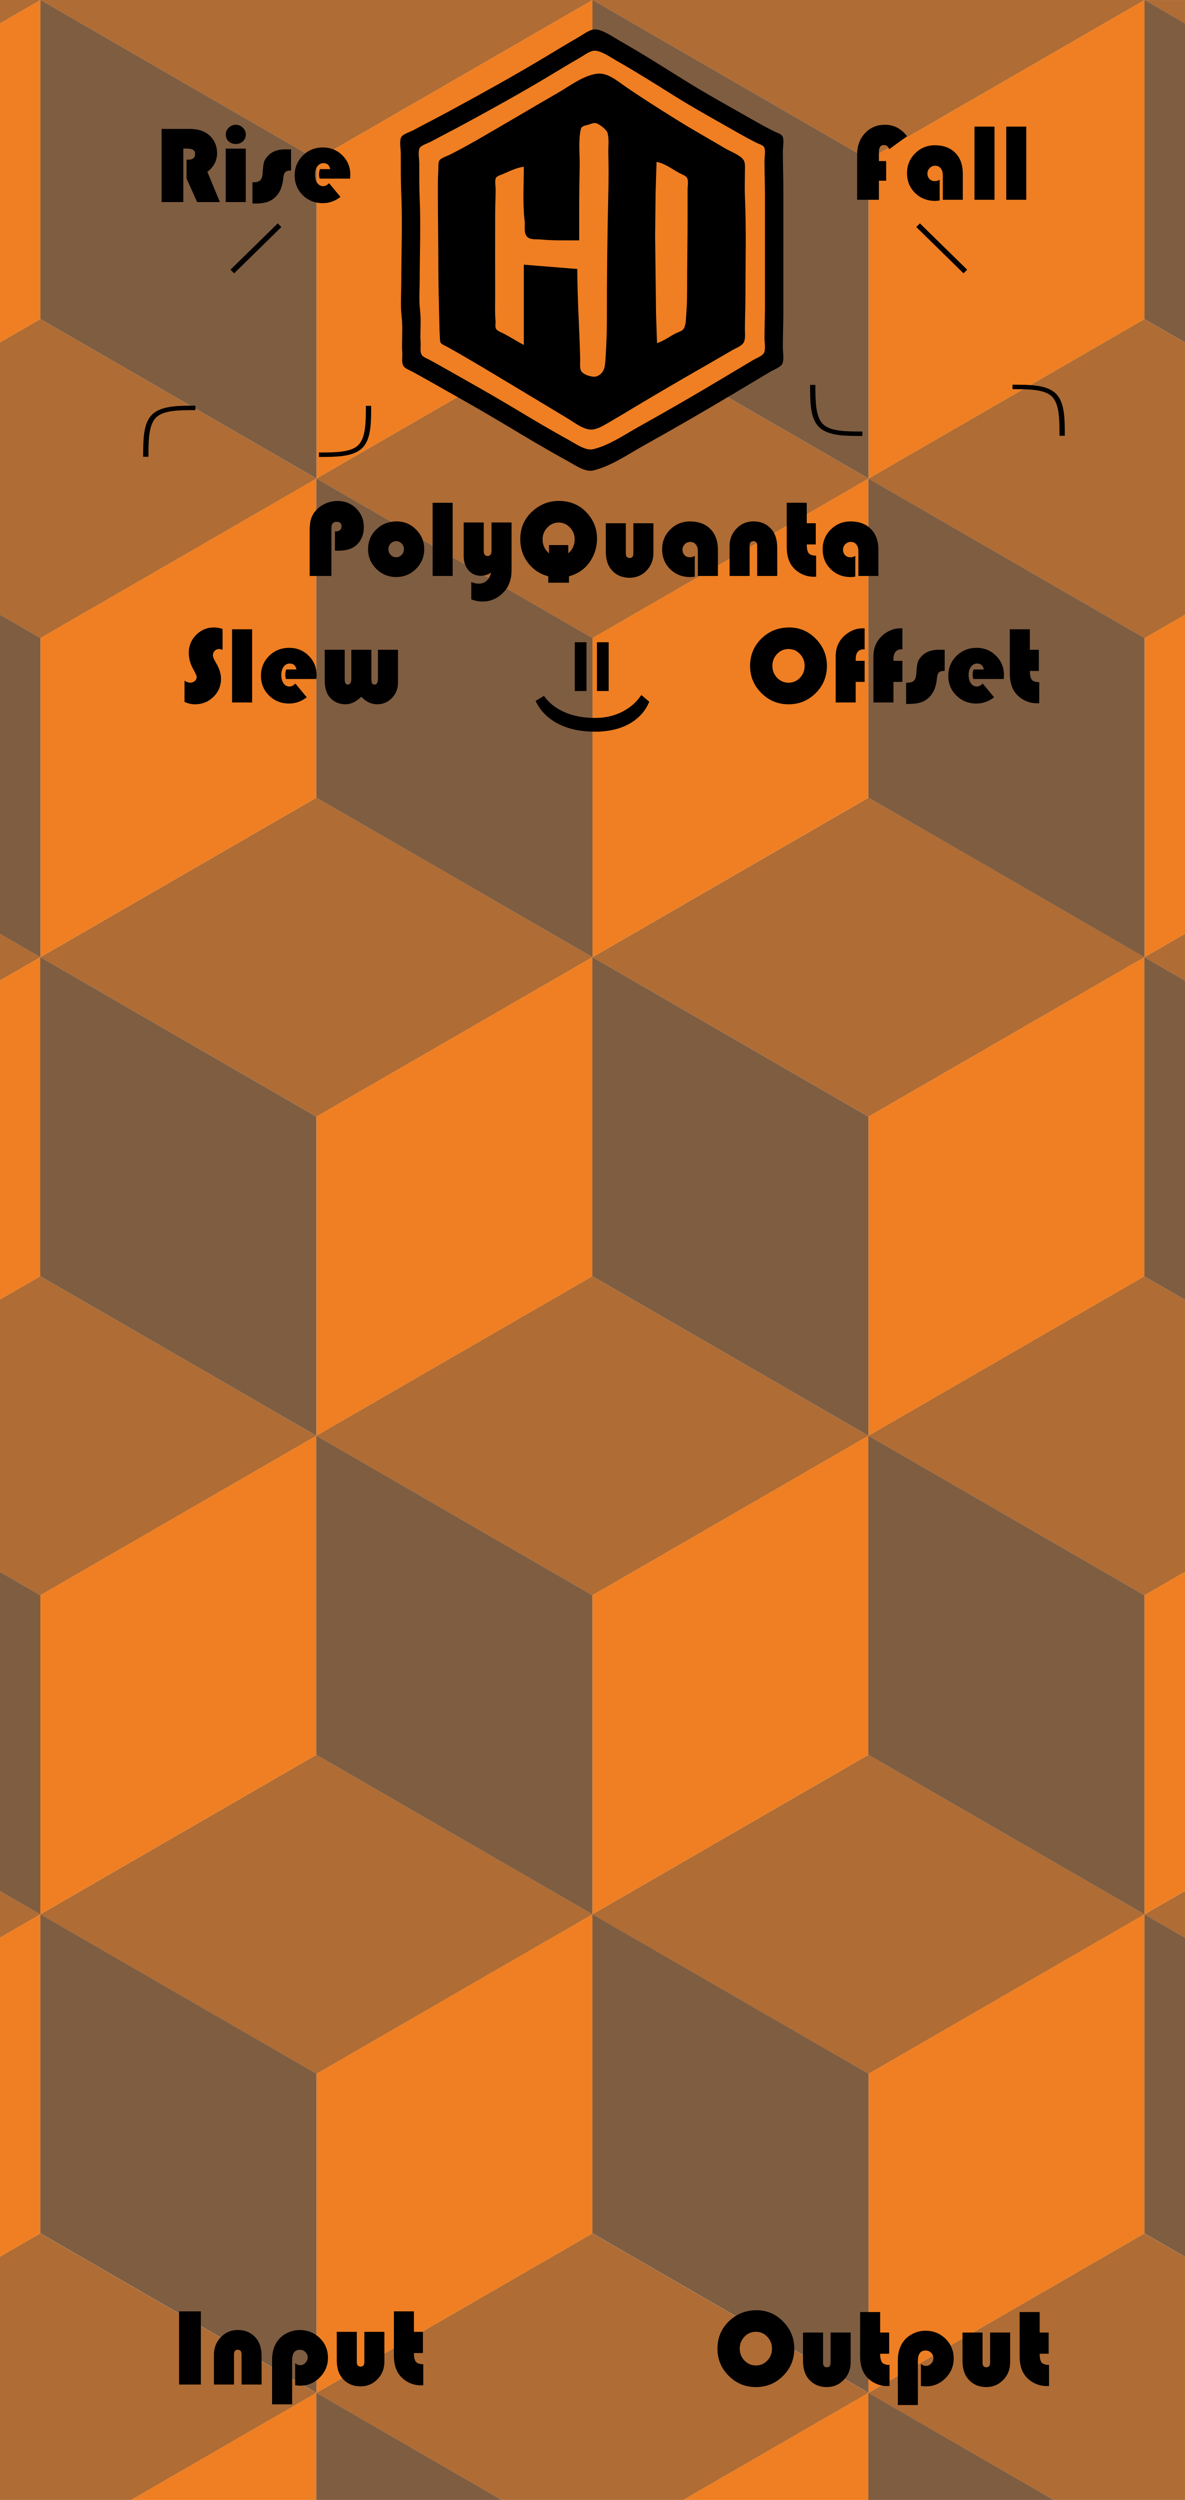 <?xml version="1.0" encoding="UTF-8" standalone="no"?>
<!-- Created with Inkscape (http://www.inkscape.org/) -->

<svg
   width="60.96mm"
   height="128.5mm"
   viewBox="0 0 60.96 128.5"
   version="1.1"
   id="svg1"
   inkscape:version="1.4 (86a8ad7, 2024-10-11)"
   inkscape:export-filename="C:\dev\vcv\MyPlugin\res\PolyQuanta.svg"
   inkscape:export-xdpi="96"
   inkscape:export-ydpi="96"
   xml:space="preserve"
   sodipodi:docname="PolyQuant-v2-0-0.svg"
   xmlns:inkscape="http://www.inkscape.org/namespaces/inkscape"
   xmlns:sodipodi="http://sodipodi.sourceforge.net/DTD/sodipodi-0.dtd"
   xmlns="http://www.w3.org/2000/svg"
   xmlns:svg="http://www.w3.org/2000/svg"><sodipodi:namedview
     id="namedview1"
     pagecolor="#505050"
     bordercolor="#eeeeee"
     borderopacity="1"
     inkscape:showpageshadow="0"
     inkscape:pageopacity="0"
     inkscape:pagecheckerboard="0"
     inkscape:deskcolor="#505050"
     inkscape:document-units="mm"
     inkscape:zoom="1.4142136"
     inkscape:cx="-41.012193"
     inkscape:cy="194.10081"
     inkscape:window-width="2560"
     inkscape:window-height="1417"
     inkscape:window-x="1912"
     inkscape:window-y="278"
     inkscape:window-maximized="1"
     inkscape:current-layer="layer1"><inkscape:page
       x="0"
       y="0"
       width="60.96"
       height="128.5"
       id="page2"
       margin="0"
       bleed="0" /></sodipodi:namedview><defs
     id="defs1"><inkscape:path-effect
       effect="bspline"
       id="path-effect79"
       is_visible="true"
       lpeversion="1.3"
       weight="33.333"
       steps="2"
       helper_size="0"
       apply_no_weight="true"
       apply_with_weight="true"
       only_selected="false"
       uniform="false" /><inkscape:path-effect
       effect="bspline"
       id="path-effect79-3"
       is_visible="true"
       lpeversion="1.3"
       weight="33.333"
       steps="2"
       helper_size="0"
       apply_no_weight="true"
       apply_with_weight="true"
       only_selected="false"
       uniform="false" /><inkscape:path-effect
       effect="bspline"
       id="path-effect79-3-2"
       is_visible="true"
       lpeversion="1.3"
       weight="33.333"
       steps="2"
       helper_size="0"
       apply_no_weight="true"
       apply_with_weight="true"
       only_selected="false"
       uniform="false" /><inkscape:path-effect
       effect="bspline"
       id="path-effect79-3-2-7"
       is_visible="true"
       lpeversion="1.3"
       weight="33.333"
       steps="2"
       helper_size="0"
       apply_no_weight="true"
       apply_with_weight="true"
       only_selected="false"
       uniform="false" /></defs><g
     inkscape:label="panelArt"
     inkscape:groupmode="layer"
     id="layer1"
     style="display:inline"><g
       id="g79"
       style="display:none"
       inkscape:label="g79"><path
         id="path19"
         style="display:inline;fill:#af6c34;fill-opacity:1;stroke-width:0.8;stroke-miterlimit:10"
         inkscape:label="Mid"
         d="m 2.081,-0.031 v 0.001 L 16.284,8.169 30.484,-0.029 44.684,8.169 58.88,-0.027 V -0.031 Z M 30.479,16.369 16.279,24.567 2.08,16.369 v 16.4 l 0.001,5.17e-4 14.2,-8.198 14.2,8.198 14.2,-8.198 14.199,8.198 V 16.369 l -0.001,-5.16e-4 -14.2,8.198 z M 16.282,40.969 2.081,49.168 v 0.001 h -0.007 v 5.16e-4 L 16.278,57.369 30.478,49.171 44.677,57.369 58.874,49.173 v -0.005 h 0.006 v -0.003 L 44.682,40.969 30.482,49.167 Z M 30.473,65.569 16.273,73.767 2.074,65.569 v 16.4 l 5.167e-4,5.17e-4 14.2,-8.198 14.2,8.198 14.2,-8.198 14.2,8.198 V 65.569 l -0.001,-5.17e-4 -14.2,8.198 z M 16.276,90.169 2.074,98.368 v 0.001 h 0.004 l 14.202,8.199 14.2,-8.198 14.2,8.198 14.196,-8.196 v -0.005 h -0.002 v -0.002 l -14.198,-8.196 -14.2,8.198 z M 30.475,114.767 16.275,122.965 2.076,114.768 v 16.399 l 0.001,0.001 14.2,-8.198 14.2,8.198 14.2,-8.198 14.199,8.197 v -16.399 l -5.16e-4,-0.001 -14.2,8.198 z m -14.197,24.6 -14.202,8.2 v 5.2e-4 H 58.876 v -0.003 l -14.198,-8.196 -14.2,8.198 z" /><path
         id="path21"
         style="display:inline;fill:#ef7f22;fill-opacity:1;stroke-width:0.8;stroke-miterlimit:10"
         inkscape:label="Light"
         d="M 30.484,-0.032 16.283,8.167 V 24.569 L 30.486,16.369 V -0.031 Z m -14.201,24.601 -0.002,-10e-4 -14.202,8.2 V 49.169 L 16.283,40.969 Z M 58.885,-0.032 44.683,8.167 V 24.569 L 58.886,16.369 V -0.031 Z M 44.683,24.569 l -0.002,-10e-4 -14.202,8.2 v 16.402 l 14.203,-8.2 z m -14.203,24.6 -0.002,-10e-4 -14.201,8.2 v 16.402 l 14.203,-8.2 z m -14.203,24.6 -0.002,-10e-4 -14.202,8.199 v 16.402 L 16.277,90.169 Z m 42.602,-24.601 -14.202,8.2 V 73.769 L 58.88,65.569 V 49.169 Z m -14.202,24.601 -0.002,-10e-4 -14.202,8.199 v 16.402 L 44.677,90.169 Z M 30.481,98.366 16.279,106.565 v 16.402 l 14.203,-8.2 V 98.367 Z m -14.202,24.601 -0.002,-5.2e-4 -14.202,8.199 v 16.402 l 14.203,-8.2 z m 42.602,-24.601 -14.201,8.199 v 16.402 l 14.203,-8.2 V 98.367 Z m -14.201,24.601 -0.002,-5.2e-4 -14.202,8.199 v 16.402 l 14.203,-8.2 z" /><path
         id="path22"
         style="display:inline;fill:#7f5d41;fill-opacity:1;stroke-width:0.8;stroke-miterlimit:10"
         inkscape:label="Dark"
         d="m 2.081,-0.032 -0.002,0.001 V 16.369 l 14.203,8.2 V 8.167 Z m 28.4,0 -0.002,0.001 V 16.369 l 14.203,8.2 V 8.167 Z M 16.279,24.568 l -0.002,0.001 V 40.969 l 14.203,8.2 V 32.767 Z m 28.4,0 -0.002,0.001 V 40.969 l 14.203,8.2 V 32.767 Z m -42.603,24.6 -0.002,0.001 V 65.569 L 16.276,73.769 V 57.367 Z m 28.4,0 -0.002,0.001 v 16.4 l 14.203,8.2 V 57.367 Z m -14.203,24.6 -0.002,10e-4 v 16.4 l 14.203,8.2 V 81.967 Z m 28.4,0 -0.002,10e-4 v 16.4 l 14.203,8.2 v -16.402 z m -42.595,24.598 -0.002,5.17e-4 v 16.4 l 14.203,8.2 v -16.402 z m 28.4,0 -0.002,5.17e-4 v 16.4 l 14.203,8.2 v -16.402 z m -14.203,24.6 -0.002,5.2e-4 v 16.4 l 14.203,8.2 v -16.402 z m 28.4,0 -0.002,5.2e-4 v 16.4 l 14.203,8.2 v -16.402 z" /></g><g
       id="g80"
       inkscape:label="bg"
       transform="translate(0,0.031)"><path
         id="path19-4"
         style="display:inline;fill:#af6c34;fill-opacity:1;stroke-width:0.8;stroke-miterlimit:10"
         inkscape:label="Mid"
         d="m -54.719,-0.033 v 0.001 L -40.516,8.168 -26.316,-0.03 -12.116,8.168 2.08,-0.028 v -0.003 L 16.283,8.168 30.483,-0.029 44.683,8.168 58.879,-0.027 73.08,8.171 87.28,-0.027 101.481,8.171 115.677,-0.025 v -0.005 H 58.879 v -0.003 H 2.08 v -5.1676e-4 z m -113.602,0.003 v 0.001 l 14.203,8.199 14.2,-8.198 14.2,8.198 14.196,-8.196 v -0.005 z m 56.8,0 v 0.001 l 14.203,8.199 14.2,-8.198 14.2,8.198 14.196,-8.196 v -0.005 z m 227.199,5.1676e-4 v 0.001 l 14.203,8.199 14.2,-8.198 14.2,8.198 14.196,-8.196 v -0.002 l 14.199,8.197 14.2,-8.198 14.2,8.198 14.196,-8.196 v -0.005 h -56.795 z M -26.321,16.367 -40.521,24.566 -54.72,16.368 v 16.4 l 10e-4,5.17e-4 14.2,-8.198 14.2,8.198 14.2,-8.198 14.198,8.197 v 10e-4 l 0.001,5.16e-4 14.2,-8.198 14.2,8.198 14.2,-8.198 14.197,8.196 v 0.004 l 9.99e-4,5.16e-4 14.2,-8.198 14.2,8.198 14.2,-8.198 14.199,8.198 10e-4,5.16e-4 14.2,-8.198 14.2,8.198 14.2,-8.198 14.194,8.195 v 0.003 l 0.001,5.16e-4 0.002,-0.002 0.002,0.001 v -0.002 l 14.196,-8.196 14.2,8.198 14.2,-8.198 14.199,8.198 v -16.399 l -0.001,-5.17e-4 -14.2,8.198 -14.2,-8.198 -14.2,8.198 -14.194,-8.195 v -0.003 l -0.001,-5.17e-4 -0.002,0.002 -0.002,-10e-4 v 0.002 l -14.197,8.196 -14.2,-8.198 -14.2,8.198 -14.199,-8.198 -0.001,-5.17e-4 -14.2,8.198 -14.2,-8.198 -14.2,8.198 -14.197,-8.196 v -0.004 l -10e-4,-5.17e-4 L 44.678,24.567 30.478,16.368 16.278,24.567 2.08,16.369 v -10e-4 l -0.001,-5.17e-4 -14.2,8.198 z m -113.602,0.003 -14.2,8.198 -14.199,-8.198 v 16.4 l 0.001,5.17e-4 14.2,-8.198 14.2,8.198 14.2,-8.198 14.199,8.198 10e-4,5.17e-4 14.2,-8.198 14.2,8.198 14.2,-8.198 14.199,8.198 V 16.371 l -10e-4,-5.17e-4 -14.2,8.198 -14.2,-8.198 -14.2,8.198 -14.199,-8.198 -0.001,-5.17e-4 -14.2,8.198 z m 99.405,24.597 -14.201,8.199 v 10e-4 h -0.004 v -10e-4 l -14.198,-8.196 -14.2,8.198 -14.2,-8.198 -14.201,8.199 v 5.17e-4 h -0.002 v -0.003 l -14.198,-8.196 -14.2,8.198 -14.2,-8.198 -14.201,8.199 v 10e-4 h -0.007 v 5.17e-4 l 14.203,8.2 14.2,-8.198 14.2,8.198 14.197,-8.196 v -0.005 h 5.2e-4 v 5.16e-4 l 14.203,8.2 14.2,-8.198 14.2,8.198 14.197,-8.196 v -0.005 h 0.006 l 14.201,8.198 14.2,-8.198 14.2,8.198 14.197,-8.196 v -0.003 l 14.203,8.199 14.2,-8.198 14.2,8.198 14.197,-8.196 14.201,8.198 14.2,-8.198 14.2,8.198 14.197,-8.196 v -0.004 l 14.203,8.2 14.2,-8.198 14.2,8.198 14.197,-8.196 v -0.002 l 14.199,8.197 14.2,-8.198 14.2,8.198 14.197,-8.196 v -0.005 h 0.006 v -0.003 l -14.198,-8.197 -14.2,8.198 -14.2,-8.198 -14.198,8.197 -14.198,-8.197 -14.2,8.198 -14.2,-8.198 -14.201,8.199 v 10e-4 h -0.002 v -0.003 l -14.197,-8.197 -14.2,8.198 -14.2,-8.198 -14.201,8.199 v 0.001 h -0.005 v -0.003 h 0.006 v -0.003 L 44.682,40.968 30.481,49.167 16.281,40.968 2.08,49.167 v -0.003 l -14.198,-8.197 -14.2,8.198 z m 42.592,8.2 h 0.006 v 5.16e-4 h -0.006 z M -26.327,65.568 -40.527,73.766 -54.726,65.568 v 16.4 l 5.16e-4,5.16e-4 14.2,-8.198 14.2,8.198 14.2,-8.198 14.199,8.197 v 0.001 l 5.168e-4,5.17e-4 14.2,-8.198 14.2,8.198 14.2,-8.198 14.197,8.196 v 0.004 l 5.17e-4,5.17e-4 14.2,-8.198 14.2,8.198 14.2,-8.198 14.2,8.198 5.2e-4,5.17e-4 14.2,-8.198 14.2,8.198 14.2,-8.198 14.195,8.195 v 0.003 l 5.2e-4,5.17e-4 0.003,-0.002 0.002,0.001 v -0.002 l 14.196,-8.196 14.2,8.198 14.2,-8.198 14.2,8.198 V 65.571 l -10e-4,-5.16e-4 -14.2,8.198 -14.2,-8.198 -14.2,8.198 -14.194,-8.195 v -0.003 l -0.001,-5.16e-4 -0.002,0.002 -0.002,-0.001 v 0.002 l -14.197,8.196 -14.2,-8.198 -14.2,8.198 -14.199,-8.198 -10e-4,-5.16e-4 -14.2,8.198 -14.2,-8.198 -14.2,8.198 -14.197,-8.196 v -0.004 l -10e-4,-5.17e-4 -14.2,8.198 -14.2,-8.198 -14.2,8.198 -14.198,-8.197 v -0.001 l -0.001,-5.17e-4 -14.2,8.198 z m -113.602,0.003 -14.2,8.198 -14.199,-8.198 V 81.97 l 5.1e-4,5.17e-4 14.2,-8.198 14.2,8.198 14.2,-8.198 14.2,8.198 5.1e-4,5.17e-4 14.2,-8.198 14.2,8.198 14.2,-8.198 14.2,8.198 V 65.571 l -10e-4,-5.17e-4 -14.2,8.198 -14.2,-8.198 -14.2,8.198 -14.199,-8.198 -0.001,-5.17e-4 -14.2,8.198 z m 99.405,24.597 -14.202,8.199 v 10e-4 h 0.004 l 14.202,8.199 14.2,-8.198 14.2,8.198 14.196,-8.196 v -0.002 h 0.002 l 14.202,8.199 14.2,-8.198 14.2,8.198 14.196,-8.196 14.202,8.199 14.2,-8.198 14.2,8.198 14.196,-8.196 v -0.003 h 0.003 l 14.202,8.199 14.2,-8.198 14.2,8.198 14.196,-8.196 v -0.001 l 14.199,8.197 14.2,-8.198 14.2,8.198 14.196,-8.196 v -0.005 h -0.002 v -0.002 l -14.198,-8.196 -14.2,8.198 -14.2,-8.198 -14.198,8.196 -14.198,-8.196 -14.2,8.198 -14.2,-8.198 -14.2,8.198 h -0.002 v -0.002 l -14.198,-8.196 -14.2,8.198 -14.2,-8.198 -14.198,8.196 v -0.001 h -0.002 v -0.002 L 44.675,90.168 30.475,98.366 16.275,90.168 2.076,98.366 h -0.002 v -0.002 l -14.198,-8.196 -14.2,8.198 z m -28.402,0.002 -14.2,8.198 -14.2,-8.197 -14.2,8.198 v -5.17e-4 h -0.002 v -0.001 l -14.198,-8.196 -14.2,8.198 -14.2,-8.198 -14.202,8.199 v 0.001 h 0.004 l 14.202,8.199 14.2,-8.198 14.2,8.198 14.196,-8.196 v -0.003 h 0.003 l 14.202,8.199 14.2,-8.198 14.2,8.198 14.196,-8.196 v -0.005 h -0.002 v -0.002 z m 42.602,24.596 -14.2,8.198 -14.2,-8.197 v 16.399 l 10e-4,10e-4 14.2,-8.198 14.2,8.198 14.2,-8.198 14.198,8.197 v 0.001 l 0.001,10e-4 14.2,-8.198 14.2,8.198 14.2,-8.198 14.197,8.196 v 0.004 l 10e-4,10e-4 14.2,-8.198 14.2,8.198 14.2,-8.198 14.199,8.197 0.001,0.001 14.2,-8.198 14.2,8.198 14.2,-8.198 14.194,8.195 v 0.003 l 0.001,0.001 0.003,-0.002 0.001,5.2e-4 v -0.001 l 14.197,-8.196 14.2,8.198 14.2,-8.198 14.199,8.197 v -16.399 l -5.2e-4,-10e-4 -14.2,8.198 -14.2,-8.198 -14.2,8.198 -14.195,-8.195 v -0.003 l -5.2e-4,-0.001 -0.003,0.002 -0.001,-5.2e-4 v 0.002 l -14.196,8.196 -14.2,-8.198 -14.2,8.198 -14.2,-8.197 -5.2e-4,-10e-4 -14.2,8.198 -14.2,-8.198 -14.2,8.198 -14.197,-8.196 v -0.004 l -5.16e-4,-10e-4 -14.2,8.198 -14.2,-8.198 -14.2,8.198 -14.199,-8.197 v -0.001 l -5.168e-4,-10e-4 -14.2,8.198 z m -113.602,0.003 -14.2,8.198 -14.2,-8.197 v 16.399 l 0.001,0.001 14.2,-8.198 14.2,8.198 14.2,-8.198 14.199,8.197 0.001,5.2e-4 14.2,-8.198 14.2,8.198 14.2,-8.198 14.199,8.197 v -16.399 l -5.17e-4,-5.2e-4 -14.2,8.198 -14.2,-8.198 -14.2,8.198 -14.2,-8.197 -5.1e-4,-0.001 -14.2,8.198 z m 99.406,24.597 -14.202,8.2 v 5.2e-4 H 2.076 v -0.003 l -14.198,-8.196 -14.2,8.198 z m 42.597,8.2 v 5.2e-4 H 58.875 v -0.003 l -14.198,-8.196 -14.2,8.198 -14.2,-8.199 z m -156.2,-8.197 -14.202,8.2 v 5.1e-4 h 56.799 v -0.003 l -14.198,-8.196 -14.2,8.198 z m 56.8,0 -14.202,8.2 v 5.1e-4 h 56.799 v -0.003 l -14.198,-8.196 -14.2,8.198 z m 170.399,5.1e-4 -14.202,8.2 v 5.2e-4 h 56.799 v -0.003 l -14.198,-8.196 -14.2,8.198 z m 56.8,0 -14.202,8.2 v 5.2e-4 h 56.799 56.795 v -0.003 l -14.198,-8.196 -14.2,8.198 -14.2,-8.199 -14.198,8.197 -14.198,-8.196 -14.2,8.198 z" /><path
         id="path21-06"
         style="display:inline;fill:#ef7f22;fill-opacity:1;stroke-width:0.8;stroke-miterlimit:10"
         inkscape:label="Light"
         d="M -26.316,-0.034 -40.517,8.166 V 24.567 l 14.203,-8.2 V -0.033 Z m -14.201,24.601 -0.002,-10e-4 -14.202,8.2 v 16.402 l 14.203,-8.2 z M 2.085,-0.034 -12.117,8.166 V 24.567 L 2.086,16.367 V -0.033 Z M -12.117,24.567 l -0.002,-10e-4 -14.202,8.2 v 16.402 l 14.203,-8.2 z m -14.203,24.6 -0.002,-10e-4 -14.201,8.199 V 73.768 l 14.203,-8.2 z m -14.203,24.6 -0.002,-0.001 -14.202,8.199 v 16.402 l 14.203,-8.2 z M 30.483,-0.033 16.282,8.166 V 24.568 L 30.485,16.368 V -0.032 Z M 16.282,24.568 l -0.002,-0.001 -14.202,8.199 v 16.401 L 2.078,49.167 -12.123,57.366 V 73.768 L 2.08,65.568 V 49.168 l 14.202,-8.2 z m -28.406,49.2 -0.002,-0.001 -14.202,8.199 v 16.402 l 14.203,-8.2 z M 58.884,-0.033 44.682,8.166 V 24.568 L 58.885,16.368 V -0.032 Z M 44.682,24.568 l -0.002,-0.001 -14.202,8.199 v 16.402 l 14.203,-8.2 z m -14.203,24.6 -0.002,-0.001 -14.201,8.199 v 16.402 l 14.203,-8.2 z m -14.203,24.6 -0.002,-0.001 -14.202,8.199 v 16.402 L 16.276,90.168 Z M -139.918,-0.031 -154.119,8.168 V 24.57 l 14.203,-8.2 V -0.03 Z m -14.201,24.601 -0.001,-0.001 -14.202,8.199 v 16.402 l 14.203,-8.2 z m 42.602,-24.601 -14.202,8.199 V 24.57 l 14.203,-8.2 V -0.03 Z m -14.202,24.601 -0.002,-0.001 -14.202,8.199 v 16.402 l -0.002,-10e-4 -14.201,8.199 v 16.401 l -5.2e-4,-5.16e-4 -14.202,8.199 v 16.402 l 14.203,-8.2 -5.2e-4,-16.4 14.202,-8.2 5.1e-4,-16.4 14.203,-8.2 z m 42.602,-24.601 -14.201,8.199 V 24.57 L -83.116,16.37 V -0.03 Z m -14.201,24.601 -0.002,-0.001 -14.202,8.199 v 16.402 l 14.203,-8.2 z m -14.203,24.6 -0.002,-10e-4 -14.202,8.199 v 16.402 l 14.203,-8.2 z m -14.203,24.6 -0.002,-10e-4 -14.202,8.199 v 16.402 l 14.203,-8.2 z M -54.718,-0.031 -68.919,8.168 V 24.57 L -54.716,16.37 V -0.03 Z m -14.202,24.601 -0.002,-0.001 -14.202,8.199 v 16.402 l 14.203,-8.2 z m -14.203,24.6 -0.002,-10e-4 -14.201,8.199 v 16.402 l 14.203,-8.2 z m -14.203,24.6 -0.002,-10e-4 -14.202,8.199 V 98.37 L -97.325,90.17 Z M 87.281,-0.03 73.08,8.169 V 24.571 L 87.283,16.371 V -0.029 Z m -14.201,24.601 -0.002,-10e-4 -14.202,8.199 v 16.398 L 44.676,57.367 V 73.768 L 58.879,65.568 V 49.169 l 14.201,-8.198 z m -28.404,49.198 -0.002,-0.001 -14.202,8.199 v 16.402 L 44.676,90.168 Z M 115.681,-0.03 101.48,8.169 V 24.571 l 14.203,-8.2 V -0.029 Z m -14.202,24.601 -0.002,-10e-4 -14.202,8.199 v 16.401 l -10e-4,-5.16e-4 -14.201,8.199 V 73.771 L 87.276,65.571 V 49.171 l 14.203,-8.2 z m -28.406,49.2 -0.002,-0.001 -14.202,8.2 V 98.371 l -14.192,8.194 v 16.402 l 14.203,-8.2 V 98.366 l -0.002,-5.17e-4 14.194,-8.195 z m -28.395,49.195 -0.002,-5.2e-4 -14.202,8.199 v 16.402 L 44.678,139.366 Z M 144.081,-0.03 129.88,8.169 V 24.571 l 14.203,-8.2 V -0.029 Z m -14.201,24.601 -0.001,-10e-4 -14.202,8.199 v 16.402 l 14.203,-8.2 z M 172.481,-0.03 158.28,8.169 V 24.571 l 14.203,-8.2 V -0.029 Z m -14.202,24.601 -0.002,-10e-4 -14.202,8.199 v 16.401 l -0.002,-5.16e-4 -14.201,8.199 v 16.401 l -5.2e-4,-5.17e-4 -14.202,8.2 v 16.402 l 14.203,-8.2 -5.1e-4,-16.4 14.202,-8.2 5.2e-4,-16.4 14.203,-8.2 z m 42.597,-24.601 -14.201,8.199 V 24.571 l 14.203,-8.2 V -0.029 Z m -14.201,24.601 -0.001,-10e-4 -14.202,8.199 v 16.402 l 14.203,-8.2 z M 229.277,-0.03 215.075,8.169 V 24.571 l 14.203,-8.2 V -0.029 Z m -14.202,24.601 -0.002,-10e-4 -14.202,8.199 v 16.401 l -0.002,-5.16e-4 -14.201,8.199 v 16.401 l -0.002,-5.17e-4 -14.202,8.2 v 16.402 l 14.203,-8.2 5.2e-4,-16.4 14.202,-8.2 5.2e-4,-16.4 14.203,-8.2 z m -269.799,24.598 -14.202,8.199 v 16.402 l 14.203,-8.2 V 49.17 Z m -14.202,24.601 -0.002,-10e-4 -14.202,8.199 V 98.37 L -68.925,90.17 Z M 115.675,49.17 101.473,57.369 v 16.402 l 14.203,-8.2 V 49.171 Z m -14.202,24.601 -0.002,-0.001 -14.202,8.2 V 98.371 l 14.204,-8.2 z m 71.002,-24.601 -14.202,8.199 v 16.402 l 14.203,-8.2 V 49.171 Z m -14.202,24.601 -0.002,-0.001 -14.202,8.2 V 98.371 l 14.203,-8.2 z m 70.997,-24.601 -14.202,8.199 v 16.402 l 14.203,-8.2 V 49.171 Z m -14.202,24.601 -0.002,-0.001 -14.202,8.2 V 98.371 l 14.203,-8.2 z m -241.388,24.594 -14.202,8.199 v 16.402 l 14.203,-8.2 V 98.366 Z m -14.202,24.601 -0.002,-5.2e-4 -14.202,8.199 v 16.402 l 14.203,-8.2 z M 2.08,98.365 -12.121,106.564 v 16.402 L 2.082,114.766 V 98.366 Z m -14.201,24.601 -0.002,-5.2e-4 -14.202,8.199 v 16.402 l 14.203,-8.2 z m 42.6,-24.6 -14.202,8.199 v 16.402 l 14.203,-8.2 V 98.366 Z m -14.202,24.601 -0.002,-5.2e-4 -14.202,8.199 v 16.402 l 14.203,-8.2 z m -156.2,-24.599 -14.202,8.199 v 16.402 l 14.203,-8.2 V 98.368 Z m -14.202,24.601 -0.001,-5.1e-4 -14.202,8.199 v 16.402 l 14.203,-8.2 z m 42.602,-24.601 -14.201,8.199 v 16.402 l 14.203,-8.2 V 98.368 Z m -14.201,24.601 -0.001,-5.1e-4 -14.202,8.199 v 16.402 l 14.203,-8.2 z m 42.602,-24.601 -14.202,8.199 v 16.402 l 14.203,-8.2 V 98.368 Z m -14.202,24.601 -0.002,-5.1e-4 -14.202,8.199 v 16.402 l 14.203,-8.2 z m 42.602,-24.601 -14.201,8.199 v 16.402 l 14.203,-8.2 V 98.368 Z m -14.201,24.601 -0.002,-5.1e-4 -14.202,8.199 v 16.402 l 14.203,-8.2 z M 87.277,98.368 73.076,106.567 v 16.402 L 87.279,114.769 V 98.369 Z m -14.202,24.601 -0.002,-5.2e-4 -14.202,8.199 v 16.402 l 14.203,-8.2 z m 42.602,-24.601 -14.201,8.199 v 16.402 l 14.203,-8.2 V 98.369 Z m -14.201,24.601 -0.002,-5.2e-4 -14.202,8.199 v 16.402 l 14.203,-8.2 z m 42.602,-24.601 -14.202,8.199 v 16.402 l 14.203,-8.2 V 98.369 Z m -14.202,24.601 -0.001,-5.2e-4 -14.202,8.199 v 16.402 l 14.203,-8.2 z m 42.602,-24.601 -14.201,8.199 v 16.402 l 14.203,-8.2 V 98.369 Z m -14.201,24.601 -0.001,-5.2e-4 -14.202,8.199 v 16.402 l 14.203,-8.2 z m 42.597,-24.601 -14.202,8.199 v 16.402 l 14.203,-8.2 V 98.369 Z m -14.202,24.601 -0.002,-5.2e-4 -14.202,8.199 v 16.402 l 14.203,-8.2 z m 42.602,-24.601 -14.201,8.199 v 16.402 l 14.203,-8.2 V 98.369 Z m -14.201,24.601 -0.002,-5.2e-4 -14.202,8.199 v 16.402 l 14.203,-8.2 z" /><path
         id="path22-1"
         style="display:inline;fill:#7f5d41;fill-opacity:1;stroke-width:0.8;stroke-miterlimit:10"
         inkscape:label="Dark"
         d="m -54.719,-0.034 -0.002,0.001 V 16.367 l 14.203,8.2 V 8.166 Z m 28.4,0 -0.002,0.001 V 16.367 l 14.203,8.2 V 8.166 Z m 28.399,5.1676e-4 -0.002,0.001 V 16.368 L 16.282,24.568 V 8.166 Z m 28.4,0 -0.002,0.001 V 16.368 l 14.203,8.2 V 8.166 Z m -198.801,0.002 -0.002,0.001 V 16.37 l 14.203,8.2 V 8.168 Z m 28.4,0 -0.002,0.001 V 16.37 l 14.203,8.2 V 8.168 Z m 28.4,0 -0.002,0.001 V 16.37 l 14.203,8.2 V 8.168 Z m 28.4,0 -0.002,0.001 V 16.37 l 14.203,8.2 V 8.168 Z m 141.999,5.1676e-4 -0.002,0.001 V 16.371 l 14.203,8.2 V 8.169 Z m 28.4,0 -0.002,0.001 V 16.371 l 14.203,8.2 V 8.169 Z m 28.4,0 -0.002,0.001 V 16.371 l 14.203,8.2 V 8.169 Z m 28.4,0 -0.002,0.001 V 16.371 l 14.203,8.2 V 8.169 Z m 28.396,0 -0.002,0.001 V 16.371 l 14.203,8.2 V 8.169 Z m 28.4,0 -0.002,0.001 V 16.371 l 14.203,8.2 V 8.169 Z M -40.522,24.566 l -0.002,0.001 v 16.4 l 14.203,8.2 V 32.766 Z m 28.4,0 -0.002,0.001 V 40.968 L 2.08,49.168 V 32.766 Z m 28.399,5.17e-4 -0.002,0.001 V 40.968 L 30.479,49.168 V 32.766 Z m 28.4,0 -0.002,0.001 v 16.4 l 14.203,8.2 v -16.402 z m -198.801,0.002 -0.001,0.001 v 16.4 l 14.203,8.2 V 32.769 Z m 28.4,0 -0.002,0.001 v 16.4 l 14.203,8.2 V 32.769 Z m 28.4,0 -0.002,5.17e-4 v 16.4 l 14.203,8.2 v -16.401 z m 28.4,0 -0.002,5.17e-4 v 16.4 l 14.199,8.198 v 16.4 l 14.203,8.2 V 57.366 L -54.722,49.168 V 32.769 Z m 141.999,5.17e-4 -0.002,10e-4 v 16.4 l 14.203,8.2 V 32.769 Z m 28.4,0 -0.002,10e-4 v 16.4 l 14.203,8.2 V 32.769 Z m 28.4,0 -0.001,10e-4 v 16.4 l 14.203,8.2 V 32.769 Z m 28.4,0 -0.002,10e-4 v 16.4 l 14.203,8.2 V 32.769 Z m 28.396,0 -0.001,10e-4 v 16.4 l 14.203,8.2 V 32.769 Z m 28.4,0 -0.002,10e-4 v 16.4 l 14.203,8.2 V 32.769 Z m -241.396,24.597 -0.002,10e-4 v 16.4 l 14.203,8.2 V 57.366 Z m 28.399,5.17e-4 -0.002,0.001 v 16.4 l 14.203,8.2 V 57.367 Z m 28.4,0 -0.002,0.001 v 16.4 l 14.203,8.2 V 57.367 Z m -198.801,0.002 -0.002,10e-4 v 16.4 l 14.203,8.2 V 57.369 Z m 28.4,0 -0.002,10e-4 v 16.4 l 14.203,8.2 V 57.369 Z m 28.4,0 -0.002,5.17e-4 v 16.401 l 14.203,8.2 V 57.369 Z m 28.4,0 -0.002,5.17e-4 v 16.401 l 14.203,8.2 V 57.369 Z m 141.999,5.17e-4 -0.002,0.001 V 65.571 L 73.073,73.771 V 57.369 Z m 28.4,0 -0.002,0.001 v 16.4 l 14.203,8.2 V 57.369 Z m 28.4,0 -0.002,0.001 v 16.4 l 14.203,8.2 V 57.369 Z m 28.4,0 -0.002,0.001 v 16.4 l 14.203,8.2 V 57.369 Z m 28.396,0 -0.002,0.001 v 16.4 l 14.203,8.2 V 57.369 Z m 28.4,0 -0.002,0.001 v 16.4 l 14.203,8.2 V 57.369 Z m -241.395,24.597 -0.002,0.001 v 16.4 l 14.203,8.2 V 81.966 Z m 28.4,0 -0.002,0.001 v 16.4 L 2.074,98.368 V 81.966 Z m 28.399,5.17e-4 -0.002,0.001 v 16.4 l 14.203,8.2 V 81.967 Z m 28.4,0 -0.002,0.001 v 16.4 l 14.203,8.2 V 81.967 Z m 14.202,24.601 -5.17e-4,5.17e-4 v 16.4 l 14.203,8.2 V 106.567 L 58.874,98.368 Z m -213.003,-24.599 -0.002,0.001 V 90.17 l 14.203,8.2 V 81.969 Z m 28.4,0 -0.002,0.001 V 90.17 l 14.203,8.2 V 81.969 Z m 28.4,0 -0.002,5.16e-4 v 16.401 l 14.203,8.2 V 81.969 Z m 28.4,0 -0.002,5.16e-4 V 90.17 l 14.203,8.2 V 81.969 Z m 141.999,5.16e-4 -0.002,0.001 v 16.4 l 14.203,8.2 V 81.969 Z m 28.4,0 -0.002,0.001 v 16.4 l 14.203,8.2 V 81.969 Z m 28.4,0 -0.002,0.001 v 16.4 l 14.203,8.2 V 81.969 Z m 28.4,0 -0.002,0.001 v 16.4 l 14.201,8.198 v 16.4 l 14.203,8.2 V 106.567 L 172.47,98.369 V 81.969 Z m 28.396,0 -0.002,0.001 v 16.4 l 14.203,8.2 V 81.969 Z m 28.4,0 -0.002,0.001 v 16.4 l 14.203,8.2 V 81.969 Z m -269.787,24.595 -0.002,5.17e-4 V 114.766 l 14.203,8.2 v -16.402 z m 28.4,0 -0.002,5.17e-4 V 114.766 l 14.203,8.2 v -16.402 z m 28.399,5.17e-4 -0.002,5.17e-4 v 16.4 l 14.203,8.2 v -16.402 z m 28.4,0 -0.002,5.17e-4 v 16.4 l 14.203,8.2 v -16.402 z m -198.802,0.002 -0.002,5.17e-4 v 16.4 l 14.203,8.2 v -16.402 z m 28.4,0 -0.002,5.17e-4 v 16.4 l 14.203,8.2 v -16.402 z m 28.4,0 -0.002,5.17e-4 v 16.4 l 14.203,8.2 v -16.402 z m 28.4,0 -0.002,5.17e-4 v 16.4 l 14.203,8.2 v -16.402 z m 170.399,5.17e-4 -0.002,5.17e-4 v 16.4 l 14.203,8.2 v -16.402 z m 28.4,0 -0.002,5.17e-4 v 16.4 l 14.203,8.2 v -16.402 z m 28.4,0 -0.002,5.17e-4 v 16.4 l 14.203,8.2 v -16.402 z m 56.795,0 -0.002,5.17e-4 v 16.4 l 14.203,8.2 v -16.402 z m -241.396,24.597 -0.002,5.2e-4 v 16.4 l 14.203,8.2 v -16.402 z m 28.4,0 -0.002,5.2e-4 v 16.4 l 14.203,8.2 v -16.402 z m 28.399,5.2e-4 -0.002,5.2e-4 v 16.4 l 14.203,8.2 V 131.165 Z m 28.4,0 -0.002,5.2e-4 v 16.4 l 14.203,8.2 V 131.165 Z m -198.801,0.002 -0.001,5.1e-4 v 16.4 l 14.203,8.2 V 131.167 Z m 28.4,0 -0.002,5.1e-4 v 16.4 l 14.203,8.2 V 131.167 Z m 28.4,0 -0.002,5.1e-4 v 16.4 l 14.203,8.2 V 131.167 Z m 28.4,0 -0.002,5.1e-4 v 16.4 l 14.203,8.2 V 131.167 Z m 141.999,5.1e-4 -0.002,5.2e-4 v 16.4 l 14.203,8.2 v -16.402 z m 28.4,0 -0.002,5.2e-4 v 16.4 l 14.203,8.2 v -16.402 z m 28.4,0 -0.001,5.2e-4 v 16.4 l 14.203,8.2 v -16.402 z m 28.4,0 -0.002,5.2e-4 v 16.4 l 14.203,8.2 v -16.402 z m 28.396,0 -0.002,5.2e-4 v 16.4 l 14.203,8.2 v -16.402 z m 28.4,0 -0.002,5.2e-4 v 16.4 l 14.203,8.2 v -16.402 z" /></g><path
       id="path10"
       style="display:inline;fill:#000000;fill-opacity:1;stroke:none;stroke-width:1.186"
       inkscape:label="HI-LOGO-BLACK"
       d="m 30.641,1.512 c -0.054,-0.003 -0.106,1.129e-4 -0.154,0.012 -0.263,0.068 -0.526,0.276 -0.761,0.409 -0.568,0.323 -1.126,0.665 -1.686,1.001 -1.615,0.969 -3.265,1.881 -4.921,2.777 -0.613,0.332 -1.235,0.647 -1.849,0.979 -0.162,0.088 -0.554,0.199 -0.636,0.373 -0.095,0.203 -0.017,0.608 -0.017,0.832 0,0.69 -0.004,1.378 0.026,2.066 0.065,1.489 0.001,2.995 0.001,4.486 0,0.609 -0.052,1.245 0.019,1.849 0.072,0.607 -0.009,1.239 0.032,1.849 0.013,0.197 -0.056,0.527 0.077,0.692 0.098,0.122 0.307,0.194 0.442,0.268 0.345,0.19 0.691,0.38 1.033,0.574 1.237,0.7 2.478,1.394 3.697,2.125 1.068,0.641 2.141,1.286 3.235,1.881 0.35,0.19 0.914,0.597 1.332,0.499 0.904,-0.212 1.806,-0.837 2.61,-1.285 1.608,-0.897 3.205,-1.817 4.785,-2.764 l 1.713,-1.022 c 0.171,-0.103 0.551,-0.236 0.632,-0.427 0.093,-0.22 0.021,-0.602 0.021,-0.84 0,-0.608 0.027,-1.213 0.027,-1.822 V 9.799 c 0,-0.681 -0.027,-1.359 -0.027,-2.039 0,-0.186 0.08,-0.616 -0.028,-0.771 C 40.166,6.874 39.936,6.809 39.813,6.747 39.473,6.577 39.137,6.395 38.807,6.206 37.57,5.501 36.317,4.817 35.11,4.061 34.022,3.381 32.937,2.694 31.82,2.062 31.544,1.906 31.022,1.536 30.641,1.512 Z" /><path
       style="display:inline;fill:#ef7f22;fill-opacity:1;stroke:none;stroke-width:1.072"
       d="m 30.484,2.618 c -0.237,0.062 -0.476,0.25 -0.688,0.37 -0.513,0.292 -1.017,0.601 -1.523,0.905 -1.459,0.875 -2.95,1.7 -4.446,2.509 -0.554,0.3 -1.116,0.585 -1.67,0.884 -0.146,0.079 -0.501,0.18 -0.575,0.337 -0.086,0.183 -0.015,0.55 -0.015,0.752 0,0.623 -0.003,1.246 0.024,1.867 0.059,1.345 9.46e-4,2.706 9.46e-4,4.053 0,0.55 -0.047,1.124 0.018,1.67 0.065,0.548 -0.009,1.119 0.029,1.67 0.012,0.178 -0.051,0.476 0.07,0.626 0.088,0.11 0.278,0.175 0.399,0.242 0.312,0.171 0.624,0.343 0.933,0.519 1.117,0.633 2.239,1.26 3.341,1.92 0.965,0.579 1.934,1.161 2.923,1.699 0.316,0.172 0.826,0.539 1.204,0.45 0.816,-0.191 1.632,-0.756 2.358,-1.16 1.453,-0.811 2.896,-1.642 4.323,-2.497 l 1.548,-0.924 c 0.155,-0.093 0.498,-0.213 0.571,-0.386 0.084,-0.199 0.018,-0.544 0.018,-0.759 0,-0.549 0.025,-1.096 0.025,-1.646 v -5.625 c 0,-0.615 -0.025,-1.228 -0.025,-1.842 0,-0.168 0.072,-0.557 -0.025,-0.697 C 39.229,7.451 39.02,7.392 38.909,7.337 38.602,7.183 38.299,7.018 38,6.848 36.883,6.21 35.751,5.593 34.66,4.91 33.677,4.295 32.697,3.674 31.687,3.104 31.402,2.943 30.827,2.529 30.484,2.618 m 0.246,1.17 c 0.525,-0.057 0.999,0.353 1.4,0.631 0.868,0.601 1.758,1.159 2.653,1.719 0.83,0.52 1.689,0.994 2.53,1.495 0.256,0.153 0.812,0.351 0.954,0.62 0.081,0.155 0.053,0.418 0.053,0.589 0,0.425 -0.018,0.853 9.44e-4,1.277 0.077,1.763 0.024,3.54 0.024,5.306 0,0.501 -0.025,0.998 -0.025,1.498 0,0.21 0.042,0.518 -0.077,0.705 -0.107,0.168 -0.393,0.269 -0.562,0.366 -0.443,0.254 -0.883,0.515 -1.326,0.768 -1.326,0.757 -2.646,1.527 -3.955,2.313 -0.384,0.23 -0.766,0.462 -1.155,0.684 -0.23,0.131 -0.493,0.291 -0.761,0.319 -0.434,0.045 -0.925,-0.354 -1.277,-0.566 -0.959,-0.575 -1.915,-1.154 -2.874,-1.729 -0.866,-0.519 -1.731,-1.04 -2.604,-1.547 -0.252,-0.146 -0.508,-0.284 -0.761,-0.428 -0.09,-0.051 -0.235,-0.098 -0.294,-0.187 -0.05,-0.074 -0.041,-0.24 -0.048,-0.329 -0.019,-0.271 -0.02,-0.539 -0.027,-0.811 -0.023,-0.941 -0.049,-1.881 -0.049,-2.825 0,-1.243 -0.025,-2.489 -0.025,-3.734 0,-0.378 -0.003,-0.754 0.022,-1.13 0.011,-0.154 -0.017,-0.37 0.042,-0.513 0.063,-0.154 0.385,-0.246 0.526,-0.316 C 23.596,7.722 24.071,7.463 24.539,7.195 25.929,6.401 27.301,5.574 28.69,4.778 29.296,4.431 30.024,3.864 30.729,3.788 M 29.796,12.354 c -0.656,0 -1.337,0.017 -1.99,-0.045 -0.202,-0.019 -0.492,0.026 -0.661,-0.113 -0.224,-0.185 -0.127,-0.596 -0.157,-0.849 -0.106,-0.9 -0.042,-1.869 -0.042,-2.776 -0.376,0.048 -0.713,0.22 -1.056,0.368 -0.098,0.042 -0.329,0.106 -0.378,0.207 -0.069,0.142 -0.015,0.422 -0.015,0.579 0,0.442 -0.025,0.883 -0.025,1.326 0,1.368 -0.006,2.735 -2.2e-5,4.102 0.002,0.441 -0.021,0.887 0.02,1.326 0.012,0.123 -0.032,0.295 0.019,0.41 0.054,0.12 0.292,0.2 0.403,0.259 0.349,0.185 0.683,0.399 1.032,0.584 v -4.127 l 2.751,0.221 c 0.004,1.53 0.11,3.064 0.148,4.594 0.004,0.164 -0.028,0.483 0.039,0.629 0.101,0.219 0.638,0.382 0.845,0.284 0.386,-0.184 0.394,-0.518 0.42,-0.889 0.047,-0.691 0.071,-1.395 0.071,-2.088 0,-2.133 0.022,-4.277 0.074,-6.411 0.017,-0.689 0.017,-1.374 0,-2.063 -0.009,-0.331 0.05,-0.737 -0.043,-1.056 -0.05,-0.171 -0.445,-0.476 -0.621,-0.501 -0.113,-0.016 -0.26,0.056 -0.368,0.087 -0.136,0.039 -0.345,0.057 -0.381,0.218 -0.141,0.622 -0.046,1.33 -0.061,1.965 -0.031,1.251 -0.024,2.505 -0.024,3.758 m 3.979,-4.029 -0.049,1.572 -0.025,2.211 0.048,4.029 0.05,1.498 c 0.344,-0.099 0.66,-0.353 0.983,-0.509 0.136,-0.066 0.329,-0.108 0.404,-0.253 0.099,-0.191 0.099,-0.453 0.114,-0.662 0.031,-0.418 0.047,-0.832 0.047,-1.253 0,-1.3 0.025,-2.604 0.025,-3.906 V 9.726 c 0,-0.16 0.048,-0.412 -0.015,-0.56 C 35.304,9.038 35.07,8.957 34.954,8.897 34.587,8.704 34.193,8.387 33.775,8.325 Z"
       id="path10-5"
       inkscape:label="HI-LOGO-ORANGE" /><path
       d="m 11.449,32.329 v 1.072 q -0.121,-0.041 -0.187,-0.041 -0.127,0 -0.218,0.094 -0.091,0.094 -0.091,0.226 0,0.113 0.099,0.287 l 0.085,0.149 q 0.232,0.402 0.232,0.777 0,0.548 -0.391,0.929 -0.389,0.38 -0.951,0.38 -0.27,0 -0.535,-0.124 v -1.089 q 0.16,0.102 0.284,0.102 0.146,0 0.243,-0.083 0.099,-0.085 0.099,-0.212 0,-0.083 -0.157,-0.361 -0.251,-0.441 -0.251,-0.882 0,-0.532 0.378,-0.915 0.38,-0.386 0.907,-0.386 0.232,0 0.455,0.077 z m 1.521,0.017 v 3.762 h -1.031 v -3.762 z m 3.305,2.555 h -1.563 q -0.036,-0.119 -0.036,-0.218 0,-0.138 0.05,-0.27 h 0.524 q -0.055,-0.306 -0.345,-0.306 -0.193,0 -0.314,0.165 -0.121,0.163 -0.121,0.419 0,0.267 0.116,0.433 0.119,0.165 0.309,0.165 0.154,0 0.298,-0.154 l 0.587,0.706 q -0.411,0.322 -0.912,0.322 -0.612,0 -1.028,-0.411 -0.416,-0.411 -0.416,-1.017 0,-0.604 0.419,-1.02 0.422,-0.416 1.034,-0.416 0.598,0 1.003,0.408 0.408,0.405 0.408,1 0,0.061 -0.011,0.193 z m 0.427,-1.502 h 1.031 v 1.48 q 0,0.174 0.036,0.243 0.036,0.066 0.13,0.066 0.174,0 0.174,-0.309 v -1.48 h 1.031 v 1.48 q 0,0.174 0.036,0.243 0.039,0.066 0.132,0.066 0.171,0 0.171,-0.309 v -1.48 h 1.031 v 1.692 q 0,0.463 -0.311,0.788 -0.311,0.322 -0.755,0.322 -0.458,0 -0.821,-0.386 -0.402,0.386 -0.81,0.386 -0.515,0 -0.827,-0.375 -0.245,-0.295 -0.245,-0.852 z"
       id="text13"
       style="font-weight:bold;font-size:5.644px;line-height:4.409px;font-family:'Bauhaus 93';-inkscape-font-specification:'Bauhaus 93 Bold';text-align:center;letter-spacing:0px;text-anchor:middle;stroke-width:0.265"
       inkscape:label="Slew"
       aria-label="Slew" /><path
       d="m 40.596,32.252 q 0.799,0 1.37,0.582 0.573,0.582 0.573,1.392 0,0.824 -0.576,1.4 -0.576,0.576 -1.4,0.576 -0.819,0 -1.397,-0.579 -0.579,-0.579 -0.579,-1.397 0,-0.827 0.582,-1.4 0.584,-0.573 1.428,-0.573 z m -0.033,1.108 q -0.345,0 -0.587,0.254 -0.243,0.254 -0.243,0.612 0,0.358 0.243,0.612 0.245,0.254 0.587,0.254 0.347,0 0.587,-0.251 0.243,-0.254 0.243,-0.615 0,-0.361 -0.243,-0.612 -0.24,-0.254 -0.587,-0.254 z m 3.916,0.609 v 1.08 h -0.46 v 1.058 h -1.031 v -2.334 q 0,-0.394 0.135,-0.672 0.171,-0.356 0.518,-0.579 0.35,-0.226 0.728,-0.226 l 0.11,0.003 v 1.08 q -0.036,-0.003 -0.052,-0.003 -0.196,0 -0.303,0.13 -0.105,0.13 -0.105,0.369 v 0.094 z m 1.943,0 v 1.08 H 45.962 v 1.058 h -1.031 v -2.334 q 0,-0.394 0.135,-0.672 0.171,-0.356 0.518,-0.579 0.35,-0.226 0.728,-0.226 l 0.11,0.003 v 1.08 q -0.036,-0.003 -0.052,-0.003 -0.196,0 -0.303,0.13 -0.105,0.13 -0.105,0.369 v 0.094 z M 48.597,33.399 v 1.086 q -0.218,0 -0.3,0.083 -0.08,0.08 -0.102,0.32 -0.072,0.797 -0.617,1.124 -0.289,0.171 -0.821,0.171 h -0.143 v -1.091 h 0.047 q 0.248,0 0.353,-0.102 0.107,-0.105 0.124,-0.364 0.022,-0.422 0.077,-0.593 0.058,-0.171 0.232,-0.339 0.303,-0.295 0.841,-0.295 z m 3.037,1.502 h -1.563 q -0.036,-0.119 -0.036,-0.218 0,-0.138 0.05,-0.27 h 0.524 q -0.055,-0.306 -0.345,-0.306 -0.193,0 -0.314,0.165 -0.121,0.163 -0.121,0.419 0,0.267 0.116,0.433 0.119,0.165 0.309,0.165 0.154,0 0.298,-0.154 l 0.587,0.706 q -0.411,0.322 -0.912,0.322 -0.612,0 -1.028,-0.411 -0.416,-0.411 -0.416,-1.017 0,-0.604 0.419,-1.02 0.422,-0.416 1.034,-0.416 0.598,0 1.003,0.408 0.408,0.405 0.408,1 0,0.061 -0.011,0.193 z m 1.345,-2.555 v 1.053 h 0.463 v 1.089 h -0.463 q 0,0.328 0.102,0.452 0.105,0.124 0.38,0.124 v 1.083 q -0.08,0.003 -0.119,0.003 -0.35,0 -0.661,-0.163 -0.309,-0.163 -0.496,-0.441 -0.237,-0.356 -0.237,-0.943 V 32.346 Z"
       id="text14"
       style="font-weight:bold;font-size:5.644px;line-height:4.409px;font-family:'Bauhaus 93';-inkscape-font-specification:'Bauhaus 93 Bold';text-align:center;letter-spacing:0px;text-anchor:middle;stroke-width:0.265"
       inkscape:label="Offset"
       aria-label="Offset" /><path
       d="m 10.332,118.807 v 3.762 H 9.213 v -3.762 z m 3.125,3.762 h -1.031 v -1.552 q 0,-0.237 -0.196,-0.237 -0.193,0 -0.193,0.237 v 1.552 h -1.031 v -1.532 q 0,-0.537 0.356,-0.904 0.356,-0.369 0.871,-0.369 0.59,0 0.945,0.427 0.278,0.333 0.278,0.929 z m 1.571,1.017 h -1.031 v -2.293 q 0,-0.631 0.331,-1.028 0.19,-0.229 0.482,-0.364 0.295,-0.135 0.604,-0.135 0.615,0 1.036,0.413 0.422,0.413 0.422,1.014 0,0.584 -0.419,1.009 -0.419,0.424 -0.992,0.424 -0.094,0 -0.276,-0.019 v -1.135 q 0.127,0.102 0.254,0.102 0.16,0 0.273,-0.119 0.116,-0.119 0.116,-0.281 0,-0.163 -0.119,-0.276 -0.119,-0.116 -0.284,-0.116 -0.397,0 -0.397,0.548 z m 2.296,-3.726 h 1.031 v 1.552 q 0,0.234 0.196,0.234 0.193,0 0.193,-0.234 v -1.552 h 1.031 v 1.532 q 0,0.535 -0.356,0.904 -0.356,0.367 -0.871,0.367 -0.587,0 -0.945,-0.427 -0.278,-0.333 -0.278,-0.926 z m 3.969,-1.053 v 1.053 h 0.463 v 1.089 H 21.293 q 0,0.328 0.102,0.452 0.105,0.124 0.38,0.124 v 1.083 q -0.08,0.003 -0.119,0.003 -0.35,0 -0.661,-0.163 -0.309,-0.163 -0.496,-0.441 -0.237,-0.356 -0.237,-0.943 v -2.257 z"
       id="text15"
       style="font-weight:bold;font-size:5.644px;line-height:4.409px;font-family:'Bauhaus 93';-inkscape-font-specification:'Bauhaus 93 Bold';text-align:center;letter-spacing:0px;text-anchor:middle;stroke-width:0.265"
       inkscape:label="Input"
       aria-label="Input" /><path
       d="m 38.917,118.749 q 0.799,0 1.37,0.582 0.573,0.582 0.573,1.392 0,0.824 -0.576,1.4 -0.576,0.576 -1.4,0.576 -0.819,0 -1.397,-0.579 -0.579,-0.579 -0.579,-1.397 0,-0.827 0.582,-1.4 0.584,-0.573 1.428,-0.573 z m -0.033,1.108 q -0.345,0 -0.587,0.254 -0.243,0.254 -0.243,0.612 0,0.358 0.243,0.612 0.245,0.254 0.587,0.254 0.347,0 0.587,-0.251 0.243,-0.254 0.243,-0.615 0,-0.361 -0.243,-0.612 -0.24,-0.254 -0.587,-0.254 z m 2.425,0.039 h 1.031 v 1.552 q 0,0.234 0.196,0.234 0.193,0 0.193,-0.234 v -1.552 h 1.031 v 1.532 q 0,0.535 -0.356,0.904 -0.356,0.367 -0.871,0.367 -0.587,0 -0.945,-0.427 -0.278,-0.333 -0.278,-0.926 z m 3.969,-1.053 v 1.053 h 0.463 v 1.089 h -0.463 q 0,0.328 0.102,0.452 0.105,0.124 0.38,0.124 v 1.083 q -0.08,0.003 -0.119,0.003 -0.35,0 -0.661,-0.163 -0.309,-0.163 -0.496,-0.441 -0.237,-0.356 -0.237,-0.943 v -2.257 z m 1.94,4.779 h -1.031 v -2.293 q 0,-0.631 0.331,-1.028 0.19,-0.229 0.482,-0.364 0.295,-0.135 0.604,-0.135 0.615,0 1.036,0.413 0.422,0.413 0.422,1.014 0,0.584 -0.419,1.009 -0.419,0.424 -0.992,0.424 -0.094,0 -0.276,-0.019 v -1.135 q 0.127,0.102 0.254,0.102 0.16,0 0.273,-0.119 0.116,-0.119 0.116,-0.281 0,-0.163 -0.119,-0.276 -0.119,-0.116 -0.284,-0.116 -0.397,0 -0.397,0.548 z m 2.296,-3.726 h 1.031 v 1.552 q 0,0.234 0.196,0.234 0.193,0 0.193,-0.234 v -1.552 h 1.031 v 1.532 q 0,0.535 -0.356,0.904 -0.356,0.367 -0.871,0.367 -0.587,0 -0.945,-0.427 -0.278,-0.333 -0.278,-0.926 z m 3.969,-1.053 v 1.053 h 0.463 v 1.089 h -0.463 q 0,0.328 0.102,0.452 0.105,0.124 0.38,0.124 v 1.083 q -0.08,0.003 -0.119,0.003 -0.35,0 -0.661,-0.163 -0.309,-0.163 -0.496,-0.441 -0.237,-0.356 -0.237,-0.943 v -2.257 z"
       id="text16"
       style="font-weight:bold;font-size:5.644px;line-height:4.409px;font-family:'Bauhaus 93';-inkscape-font-specification:'Bauhaus 93 Bold';text-align:center;letter-spacing:0px;text-anchor:middle;stroke-width:0.265"
       inkscape:label="Output"
       aria-label="Output" /><path
       d="m 30.05,34.895 h -1.009 v -0.777 h 1.009 V 33.059 H 30.849 v 1.058 h 1.009 v 0.777 H 30.849 v 1.056 h -0.799 z"
       id="text17"
       style="font-weight:bold;font-size:5.644px;line-height:4.409px;font-family:'Bauhaus 93';-inkscape-font-specification:'Bauhaus 93 Bold';text-align:center;letter-spacing:0px;text-anchor:middle;display:none;stroke-width:0.265"
       inkscape:label="plus"
       aria-label="+" /><path
       d="m 17.84,28.217 v -0.987 q 0.339,0 0.339,-0.259 0,-0.237 -0.259,-0.237 -0.262,0 -0.262,0.325 v 2.458 h -1.119 v -2.343 q 0,-0.364 0.072,-0.595 0.074,-0.234 0.251,-0.435 0.198,-0.223 0.496,-0.353 0.298,-0.13 0.615,-0.13 0.573,0 0.962,0.386 0.391,0.386 0.391,0.956 0,0.554 -0.35,0.898 -0.32,0.317 -0.965,0.317 z m 3.175,-1.505 q 0.584,0 1,0.422 0.419,0.419 0.419,1.006 0,0.595 -0.424,1.014 -0.422,0.419 -1.02,0.419 -0.598,0 -1.023,-0.419 -0.424,-0.422 -0.424,-1.014 0,-0.604 0.424,-1.014 0.424,-0.413 1.047,-0.413 z m -0.028,1.017 q -0.165,0 -0.281,0.121 -0.116,0.119 -0.116,0.292 0,0.171 0.116,0.292 0.119,0.121 0.281,0.121 0.165,0 0.281,-0.121 0.119,-0.121 0.119,-0.292 0,-0.174 -0.116,-0.292 -0.116,-0.121 -0.284,-0.121 z m 2.908,-1.973 v 3.762 h -1.031 v -3.762 z m 0.959,4.966 v -0.896 q 0.209,0.088 0.367,0.088 0.502,0 0.65,-0.565 -0.27,0.16 -0.529,0.16 -0.383,0 -0.631,-0.284 -0.248,-0.287 -0.248,-0.728 v -1.728 h 1.031 v 1.477 q 0,0.245 0.204,0.245 0.196,0 0.196,-0.27 v -1.452 h 1.031 v 2.453 q 0,0.686 -0.386,1.108 -0.46,0.502 -1.113,0.502 -0.287,0 -0.571,-0.11 z m 3.641,-0.187 H 27.464 v -2.293 q 0,-0.631 0.331,-1.028 0.19,-0.229 0.482,-0.364 0.295,-0.135 0.604,-0.135 0.615,0 1.036,0.413 0.422,0.413 0.422,1.014 0,0.584 -0.419,1.009 -0.419,0.424 -0.992,0.424 -0.094,0 -0.276,-0.019 V 28.421 q 0.127,0.102 0.254,0.102 0.16,0 0.273,-0.119 0.116,-0.119 0.116,-0.281 0,-0.163 -0.119,-0.276 -0.119,-0.116 -0.284,-0.116 -0.397,0 -0.397,0.548 z m 3.327,-4.779 v 1.149 q 0.262,-0.19 0.524,-0.19 0.397,0 0.628,0.287 0.234,0.287 0.234,0.774 v 1.742 h -1.031 v -1.452 q 0,-0.176 -0.039,-0.237 -0.036,-0.061 -0.143,-0.061 -0.174,0 -0.174,0.256 v 1.494 H 30.791 V 25.755 Z m 3.291,0.956 q 0.584,0 1,0.422 0.419,0.419 0.419,1.006 0,0.595 -0.424,1.014 -0.422,0.419 -1.02,0.419 -0.598,0 -1.023,-0.419 -0.424,-0.422 -0.424,-1.014 0,-0.604 0.424,-1.014 0.424,-0.413 1.047,-0.413 z m -0.028,1.017 q -0.165,0 -0.281,0.121 -0.116,0.119 -0.116,0.292 0,0.171 0.116,0.292 0.119,0.121 0.281,0.121 0.165,0 0.281,-0.121 0.119,-0.121 0.119,-0.292 0,-0.174 -0.116,-0.292 -0.116,-0.121 -0.284,-0.121 z m 4.327,1.789 H 38.381 v -1.552 q 0,-0.237 -0.196,-0.237 -0.193,0 -0.193,0.237 v 1.552 H 36.962 V 27.985 q 0,-0.537 0.356,-0.904 0.356,-0.369 0.871,-0.369 0.59,0 0.945,0.427 0.278,0.333 0.278,0.929 z m 1.632,-2.748 v 2.748 h -1.031 v -2.748 z m -0.513,-1.226 q 0.209,0 0.361,0.149 0.154,0.146 0.154,0.347 0,0.215 -0.146,0.353 -0.143,0.138 -0.369,0.138 -0.226,0 -0.372,-0.138 -0.143,-0.138 -0.143,-0.353 0,-0.201 0.152,-0.347 0.154,-0.149 0.364,-0.149 z m 2.806,2.709 1.023,-0.039 q -0.044,0.595 -0.444,0.978 -0.4,0.383 -0.973,0.383 -0.606,0 -1.025,-0.422 -0.416,-0.422 -0.416,-1.034 0,-0.582 0.422,-0.995 0.422,-0.413 1.011,-0.413 0.515,0 0.91,0.325 0.394,0.325 0.491,0.83 l -1.045,0.039 q -0.135,-0.176 -0.342,-0.176 -0.176,0 -0.289,0.116 -0.113,0.116 -0.113,0.292 0,0.179 0.119,0.3 0.121,0.121 0.3,0.121 0.262,0 0.372,-0.306 z"
       id="text18"
       style="font-weight:bold;font-size:5.644px;line-height:4.409px;font-family:'Bauhaus 93';-inkscape-font-specification:'Bauhaus 93 Bold';text-align:center;letter-spacing:0px;text-anchor:middle;display:none;stroke-width:0.265"
       inkscape:label="Polyphonic"
       aria-label="Polyphonic" /><path
       d="M 9.431,7.637 V 10.388 H 8.312 V 6.626 h 1.436 q 0.656,0 1.017,0.325 0.402,0.364 0.402,0.923 0,0.571 -0.499,0.962 l 0.645,1.552 H 10.14 L 9.597,9.175 V 8.208 h 0.088 q 0.353,0 0.353,-0.303 0,-0.267 -0.408,-0.267 z m 3.211,0.003 V 10.388 H 11.611 V 7.64 Z M 12.13,6.414 q 0.209,0 0.361,0.149 0.154,0.146 0.154,0.347 0,0.215 -0.146,0.353 -0.143,0.138 -0.369,0.138 -0.226,0 -0.372,-0.138 -0.143,-0.138 -0.143,-0.353 0,-0.201 0.152,-0.347 0.154,-0.149 0.364,-0.149 z m 2.842,1.265 v 1.086 q -0.218,0 -0.3,0.083 -0.08,0.08 -0.102,0.32 -0.072,0.797 -0.617,1.124 -0.289,0.171 -0.821,0.171 H 12.987 V 9.371 h 0.047 q 0.248,0 0.353,-0.102 0.107,-0.105 0.124,-0.364 0.022,-0.422 0.077,-0.593 0.058,-0.171 0.232,-0.339 0.303,-0.295 0.841,-0.295 z m 3.037,1.502 h -1.563 q -0.036,-0.119 -0.036,-0.218 0,-0.138 0.05,-0.27 h 0.524 q -0.055,-0.306 -0.345,-0.306 -0.193,0 -0.314,0.165 -0.121,0.163 -0.121,0.419 0,0.267 0.116,0.433 0.119,0.165 0.309,0.165 0.154,0 0.298,-0.154 l 0.587,0.706 q -0.411,0.322 -0.912,0.322 -0.612,0 -1.028,-0.411 -0.416,-0.411 -0.416,-1.017 0,-0.604 0.419,-1.02 0.422,-0.416 1.034,-0.416 0.598,0 1.003,0.408 0.408,0.405 0.408,1 0,0.061 -0.011,0.193 z"
       id="text77"
       style="font-weight:bold;font-size:5.644px;line-height:4.409px;font-family:'Bauhaus 93';-inkscape-font-specification:'Bauhaus 93 Bold';text-align:center;letter-spacing:0px;text-anchor:middle;stroke-width:0.265"
       inkscape:label="Rise"
       aria-label="Rise" /><path
       d="m 45.586,8.279 v 1.009 h -0.372 V 10.269 H 44.094 V 7.935 q 0,-0.659 0.405,-1.089 0.408,-0.433 1.025,-0.433 0.681,0 1.138,0.587 l -0.918,0.67 Q 45.668,7.455 45.473,7.455 q -0.259,0 -0.259,0.358 v 0.466 z m 2.753,0.959 V 10.305 q -0.127,0.022 -0.232,0.022 -0.62,0 -1.034,-0.408 -0.413,-0.408 -0.413,-1.023 0,-0.598 0.416,-1.014 0.419,-0.416 1.017,-0.416 0.667,0 1.05,0.391 0.386,0.389 0.386,1.064 V 10.269 H 48.499 V 8.996 q 0,-0.218 -0.107,-0.347 -0.105,-0.13 -0.284,-0.13 -0.163,0 -0.281,0.119 -0.119,0.119 -0.119,0.281 0,0.171 0.107,0.281 0.107,0.11 0.273,0.11 0.135,0 0.251,-0.072 z m 2.822,-2.731 V 10.269 H 50.13 V 6.507 Z m 1.634,0 V 10.269 H 51.765 V 6.507 Z"
       id="text78"
       style="font-weight:bold;font-size:5.644px;line-height:4.409px;font-family:'Bauhaus 93';-inkscape-font-specification:'Bauhaus 93 Bold';text-align:center;letter-spacing:0px;text-anchor:middle;stroke-width:0.265"
       inkscape:label="Fall"
       aria-label="Fall" /><path
       style="fill:#000000;fill-opacity:1;stroke:#000000;stroke-width:0.265;stroke-opacity:1"
       d="m 11.95,13.957 2.431,-2.381"
       id="path78" /><path
       style="display:inline;fill:#000000;fill-opacity:1;stroke:#000000;stroke-width:0.265;stroke-opacity:1"
       d="M 49.661,13.957 47.229,11.576"
       id="path78-0" /><path
       style="fill:none;fill-opacity:1;stroke:#000000;stroke-width:0.508;stroke-linecap:butt;stroke-dasharray:none;stroke-opacity:1;paint-order:normal"
       d="m 2.58,26.524 c 0,-1.852 0,-3.704 0.794,-4.63 0.794,-0.926 2.381,-0.926 3.969,-0.926"
       id="path79"
       inkscape:path-effect="#path-effect79"
       inkscape:original-d="m 2.5796875,26.524479 c 0,-1.852083 0,-3.704167 0,-5.55625 1.5875317,0 3.1749999,0 4.7624999,0"
       transform="matrix(0.536,0,0,0.452,6.118,11.489)" /><path
       style="display:inline;fill:none;fill-opacity:1;stroke:#000000;stroke-width:0.508;stroke-linecap:butt;stroke-dasharray:none;stroke-opacity:1;paint-order:normal"
       d="m 2.58,26.524 c 0,-1.852 0,-3.704 0.794,-4.63 0.794,-0.926 2.381,-0.926 3.969,-0.926"
       id="path79-1"
       inkscape:path-effect="#path-effect79-3"
       inkscape:original-d="m 2.5796875,26.524479 c 0,-1.852083 0,-3.704167 0,-5.55625 1.5875317,0 3.1749999,0 4.7624999,0"
       transform="matrix(-0.536,0,0,-0.452,20.341,32.851)" /><path
       style="display:inline;fill:none;fill-opacity:1;stroke:#000000;stroke-width:0.508;stroke-linecap:butt;stroke-dasharray:none;stroke-opacity:1;paint-order:normal"
       d="m 2.58,26.524 c 0,-1.852 0,-3.704 0.794,-4.63 0.794,-0.926 2.381,-0.926 3.969,-0.926"
       id="path79-1-9"
       inkscape:path-effect="#path-effect79-3-2"
       inkscape:original-d="m 2.5796875,26.524479 c 0,-1.852083 0,-3.704167 0,-5.55625 1.5875317,0 3.1749999,0 4.7624999,0"
       transform="matrix(0.536,0,0,-0.452,40.427,31.773)" /><path
       style="display:inline;fill:none;fill-opacity:1;stroke:#000000;stroke-width:0.508;stroke-linecap:butt;stroke-dasharray:none;stroke-opacity:1;paint-order:normal"
       d="m 2.58,26.524 c 0,-1.852 0,-3.704 0.794,-4.63 0.794,-0.926 2.381,-0.926 3.969,-0.926"
       id="path79-1-9-6"
       inkscape:path-effect="#path-effect79-3-2-7"
       inkscape:original-d="m 2.5796875,26.524479 c 0,-1.852083 0,-3.704167 0,-5.55625 1.5875317,0 3.1749999,0 4.7624999,0"
       transform="matrix(-0.536,0,0,0.452,56.023,10.411)" /><path
       style="font-size:5.644px;line-height:4.409px;font-family:Candara;-inkscape-font-specification:Candara;text-align:center;letter-spacing:0px;text-anchor:middle;stroke:#000000;stroke-width:0.25"
       d="m 30.834,35.395 v -2.257 h 0.353 v 2.257 z m -1.141,0 v -2.257 h 0.353 v 2.257 z m 0.918,2.089 q -1.45,0 -2.318,-0.703 -0.361,-0.295 -0.576,-0.706 l 0.234,-0.141 q 0.248,0.32 0.598,0.548 0.841,0.546 2.062,0.546 1.05,0 1.83,-0.559 0.328,-0.234 0.573,-0.562 l 0.234,0.198 q -0.185,0.402 -0.51,0.689 -0.78,0.689 -2.128,0.689 z"
       id="text79"
       aria-label="=)"
       inkscape:label=":)" /><path
       d="m 17.231,28.305 v -0.987 q 0.339,0 0.339,-0.259 0,-0.237 -0.259,-0.237 -0.262,0 -0.262,0.325 v 2.458 H 15.93 V 27.264 q 0,-0.364 0.072,-0.595 0.074,-0.234 0.251,-0.435 0.198,-0.223 0.496,-0.353 0.298,-0.13 0.615,-0.13 0.573,0 0.962,0.386 0.391,0.386 0.391,0.956 0,0.554 -0.35,0.898 -0.32,0.317 -0.965,0.317 z m 3.175,-1.505 q 0.584,0 1,0.422 0.419,0.419 0.419,1.006 0,0.595 -0.424,1.014 -0.422,0.419 -1.02,0.419 -0.598,0 -1.023,-0.419 -0.424,-0.422 -0.424,-1.014 0,-0.604 0.424,-1.014 0.424,-0.413 1.047,-0.413 z m -0.028,1.017 q -0.165,0 -0.281,0.121 -0.116,0.119 -0.116,0.292 0,0.171 0.116,0.292 0.119,0.121 0.281,0.121 0.165,0 0.281,-0.121 0.119,-0.121 0.119,-0.292 0,-0.174 -0.116,-0.292 -0.116,-0.121 -0.284,-0.121 z m 2.908,-1.973 v 3.762 H 22.255 v -3.762 z m 0.959,4.966 v -0.896 q 0.209,0.088 0.367,0.088 0.502,0 0.65,-0.565 -0.27,0.16 -0.529,0.16 -0.383,0 -0.631,-0.284 -0.248,-0.287 -0.248,-0.728 v -1.728 h 1.031 v 1.477 q 0,0.245 0.204,0.245 0.196,0 0.196,-0.27 v -1.452 h 1.031 v 2.453 q 0,0.686 -0.386,1.108 -0.46,0.502 -1.113,0.502 -0.287,0 -0.571,-0.11 z m 3.96,-0.857 v -0.328 q -0.656,-0.182 -1.05,-0.703 -0.391,-0.521 -0.391,-1.207 0,-0.907 0.684,-1.486 0.568,-0.48 1.293,-0.48 0.934,0 1.508,0.675 0.463,0.546 0.463,1.26 0,0.7 -0.411,1.254 -0.369,0.502 -1.031,0.686 v 0.328 z m 0.039,-1.935 h 0.989 v 0.422 q 0.331,-0.284 0.331,-0.719 0,-0.35 -0.245,-0.606 -0.245,-0.256 -0.579,-0.256 -0.336,0 -0.582,0.256 -0.245,0.256 -0.245,0.606 0,0.446 0.331,0.719 z m 2.919,-1.122 h 1.031 v 1.552 q 0,0.234 0.196,0.234 0.193,0 0.193,-0.234 v -1.552 h 1.031 v 1.532 q 0,0.535 -0.356,0.904 -0.356,0.367 -0.871,0.367 -0.587,0 -0.945,-0.427 -0.278,-0.333 -0.278,-0.926 z m 4.578,1.678 v 1.067 q -0.127,0.022 -0.232,0.022 -0.62,0 -1.034,-0.408 -0.413,-0.408 -0.413,-1.023 0,-0.598 0.416,-1.014 0.419,-0.416 1.017,-0.416 0.667,0 1.05,0.391 0.386,0.389 0.386,1.064 v 1.348 h -1.031 v -1.273 q 0,-0.218 -0.107,-0.347 -0.105,-0.13 -0.284,-0.13 -0.163,0 -0.281,0.119 -0.119,0.119 -0.119,0.281 0,0.171 0.107,0.281 0.107,0.11 0.273,0.11 0.135,0 0.251,-0.072 z m 4.242,1.031 h -1.031 v -1.552 q 0,-0.237 -0.196,-0.237 -0.193,0 -0.193,0.237 v 1.552 h -1.031 v -1.532 q 0,-0.537 0.356,-0.904 0.356,-0.369 0.871,-0.369 0.59,0 0.945,0.427 0.278,0.333 0.278,0.929 z m 1.519,-3.762 v 1.053 h 0.463 v 1.089 h -0.463 q 0,0.328 0.102,0.452 0.105,0.124 0.38,0.124 v 1.083 q -0.08,0.003 -0.119,0.003 -0.35,0 -0.661,-0.163 -0.309,-0.163 -0.496,-0.441 -0.237,-0.356 -0.237,-0.943 v -2.257 z m 2.497,2.731 v 1.067 q -0.127,0.022 -0.232,0.022 -0.62,0 -1.034,-0.408 -0.413,-0.408 -0.413,-1.023 0,-0.598 0.416,-1.014 0.419,-0.416 1.017,-0.416 0.667,0 1.05,0.391 0.386,0.389 0.386,1.064 v 1.348 h -1.031 v -1.273 q 0,-0.218 -0.107,-0.347 -0.105,-0.13 -0.284,-0.13 -0.163,0 -0.281,0.119 -0.119,0.119 -0.119,0.281 0,0.171 0.107,0.281 0.107,0.11 0.273,0.11 0.135,0 0.251,-0.072 z"
       id="text2"
       style="font-size:5.644px;line-height:4.409px;font-family:'Bauhaus 93';-inkscape-font-specification:'Bauhaus 93, ';text-align:center;letter-spacing:0px;text-anchor:middle;stroke:#000000;stroke-width:0"
       inkscape:label="PolyQuanta"
       aria-label="PolyQuanta" /></g><g
     inkscape:groupmode="layer"
     id="layer2"
     inkscape:label="components"
     style="display:none"><circle
       style="fill:#ff0000;fill-opacity:1;stroke-width:0.132"
       id="path1"
       cx="6.442"
       cy="41.308"
       r="2.894"
       inkscape:label="SL1" /><circle
       style="display:inline;fill:#ff0000;fill-opacity:1;stroke-width:0.132"
       id="path1-8"
       cx="13.318"
       cy="41.308"
       r="2.894"
       inkscape:label="SL2" /><circle
       style="display:inline;fill:#ff0000;fill-opacity:1;stroke-width:0.132"
       id="path1-5"
       cx="6.442"
       cy="49.56"
       r="2.894"
       inkscape:label="SL3" /><circle
       style="display:inline;fill:#ff0000;fill-opacity:1;stroke-width:0.132"
       id="path1-8-5"
       cx="13.318"
       cy="49.56"
       r="2.894"
       inkscape:label="SL4" /><circle
       style="display:inline;fill:#ff0000;fill-opacity:1;stroke-width:0.132"
       id="path1-1"
       cx="6.442"
       cy="57.811"
       r="2.894"
       inkscape:label="SL5" /><circle
       style="display:inline;fill:#ff0000;fill-opacity:1;stroke-width:0.132"
       id="path1-8-52"
       cx="13.318"
       cy="57.811"
       r="2.894"
       inkscape:label="SL6" /><circle
       style="display:inline;fill:#ff0000;fill-opacity:1;stroke-width:0.132"
       id="path1-5-7"
       cx="6.442"
       cy="66.063"
       r="2.894"
       inkscape:label="SL7" /><circle
       style="display:inline;fill:#ff0000;fill-opacity:1;stroke-width:0.132"
       id="path1-8-5-6"
       cx="13.318"
       cy="66.063"
       r="2.894"
       inkscape:label="SL8" /><circle
       style="display:inline;fill:#ff0000;fill-opacity:1;stroke-width:0.132"
       id="path1-3"
       cx="6.442"
       cy="74.314"
       r="2.894"
       inkscape:label="SL9" /><circle
       style="display:inline;fill:#ff0000;fill-opacity:1;stroke-width:0.132"
       id="path1-8-2"
       cx="13.318"
       cy="74.314"
       r="2.894"
       inkscape:label="SL10" /><circle
       style="display:inline;fill:#ff0000;fill-opacity:1;stroke-width:0.132"
       id="path1-5-2"
       cx="6.442"
       cy="82.566"
       r="2.894"
       inkscape:label="SL11" /><circle
       style="display:inline;fill:#ff0000;fill-opacity:1;stroke-width:0.132"
       id="path1-8-5-1"
       cx="13.318"
       cy="82.566"
       r="2.894"
       inkscape:label="SL12" /><circle
       style="display:inline;fill:#ff0000;fill-opacity:1;stroke-width:0.132"
       id="path1-1-6"
       cx="6.442"
       cy="90.817"
       r="2.894"
       inkscape:label="SL13" /><circle
       style="display:inline;fill:#ff0000;fill-opacity:1;stroke-width:0.132"
       id="path1-8-52-8"
       cx="13.318"
       cy="90.817"
       r="2.894"
       inkscape:label="SL14" /><circle
       style="display:inline;fill:#ff0000;fill-opacity:1;stroke-width:0.132"
       id="path1-5-7-5"
       cx="6.442"
       cy="99.069"
       r="2.894"
       inkscape:label="SL15" /><circle
       style="display:inline;fill:#ff0000;fill-opacity:1;stroke-width:0.132"
       id="path1-8-5-6-7"
       cx="13.318"
       cy="99.069"
       r="2.894"
       inkscape:label="SL16" /><circle
       style="display:inline;fill:#ff00ff;fill-opacity:1;stroke-width:0.132"
       id="path1-98"
       cx="21.971"
       cy="41.308"
       r="2.894"
       inkscape:label="LED1" /><circle
       style="display:inline;fill:#ff00ff;fill-opacity:1;stroke-width:0.132"
       id="path1-8-6"
       cx="28.848"
       cy="41.308"
       r="2.894"
       inkscape:label="LED2" /><circle
       style="display:inline;fill:#ff00ff;fill-opacity:1;stroke-width:0.132"
       id="path1-5-5"
       cx="21.971"
       cy="49.56"
       r="2.894"
       inkscape:label="LED3" /><circle
       style="display:inline;fill:#ff00ff;fill-opacity:1;stroke-width:0.132"
       id="path1-8-5-0"
       cx="28.848"
       cy="49.56"
       r="2.894"
       inkscape:label="LED4" /><circle
       style="display:inline;fill:#ff00ff;fill-opacity:1;stroke-width:0.132"
       id="path1-1-2"
       cx="21.971"
       cy="57.811"
       r="2.894"
       inkscape:label="LED5" /><circle
       style="display:inline;fill:#ff00ff;fill-opacity:1;stroke-width:0.132"
       id="path1-8-52-86"
       cx="28.848"
       cy="57.811"
       r="2.894"
       inkscape:label="LED6" /><circle
       style="display:inline;fill:#ff00ff;fill-opacity:1;stroke-width:0.132"
       id="path1-5-7-0"
       cx="21.971"
       cy="66.063"
       r="2.894"
       inkscape:label="LED7" /><circle
       style="display:inline;fill:#ff00ff;fill-opacity:1;stroke-width:0.132"
       id="path1-8-5-6-24"
       cx="28.848"
       cy="66.063"
       r="2.894"
       inkscape:label="LED8" /><circle
       style="display:inline;fill:#ff00ff;fill-opacity:1;stroke-width:0.132"
       id="path1-3-8"
       cx="21.971"
       cy="74.314"
       r="2.894"
       inkscape:label="LED9" /><circle
       style="display:inline;fill:#ff00ff;fill-opacity:1;stroke-width:0.132"
       id="path1-8-2-6"
       cx="28.848"
       cy="74.314"
       r="2.894"
       inkscape:label="LED10" /><circle
       style="display:inline;fill:#ff00ff;fill-opacity:1;stroke-width:0.132"
       id="path1-5-2-5"
       cx="21.971"
       cy="82.566"
       r="2.894"
       inkscape:label="LED11" /><circle
       style="display:inline;fill:#ff00ff;fill-opacity:1;stroke-width:0.132"
       id="path1-8-5-1-0"
       cx="28.848"
       cy="82.566"
       r="2.894"
       inkscape:label="LED12" /><circle
       style="display:inline;fill:#ff00ff;fill-opacity:1;stroke-width:0.132"
       id="path1-1-6-9"
       cx="21.971"
       cy="90.817"
       r="2.894"
       inkscape:label="LED13" /><circle
       style="display:inline;fill:#ff00ff;fill-opacity:1;stroke-width:0.132"
       id="path1-8-52-8-0"
       cx="28.848"
       cy="90.817"
       r="2.894"
       inkscape:label="LED14" /><circle
       style="display:inline;fill:#ff00ff;fill-opacity:1;stroke-width:0.132"
       id="path1-5-7-5-0"
       cx="21.971"
       cy="99.069"
       r="2.894"
       inkscape:label="LED15" /><circle
       style="display:inline;fill:#ff00ff;fill-opacity:1;stroke-width:0.132"
       id="path1-8-5-6-7-6"
       cx="28.848"
       cy="99.069"
       r="2.894"
       inkscape:label="LED16" /><circle
       style="display:inline;fill:#ff0000;fill-opacity:1;stroke-width:0.132"
       id="path1-9"
       cx="37.501"
       cy="41.308"
       r="2.894"
       inkscape:label="OFF1" /><circle
       style="display:inline;fill:#ff0000;fill-opacity:1;stroke-width:0.132"
       id="path1-8-27"
       cx="44.377"
       cy="41.308"
       r="2.894"
       inkscape:label="OFF2" /><circle
       style="display:inline;fill:#ff0000;fill-opacity:1;stroke-width:0.132"
       id="path1-5-9"
       cx="37.501"
       cy="49.56"
       r="2.894"
       inkscape:label="OFF3" /><circle
       style="display:inline;fill:#ff0000;fill-opacity:1;stroke-width:0.132"
       id="path1-8-5-5"
       cx="44.377"
       cy="49.56"
       r="2.894"
       inkscape:label="OFF4" /><circle
       style="display:inline;fill:#ff0000;fill-opacity:1;stroke-width:0.132"
       id="path1-1-4"
       cx="37.501"
       cy="57.811"
       r="2.894"
       inkscape:label="OFF5" /><circle
       style="display:inline;fill:#ff0000;fill-opacity:1;stroke-width:0.132"
       id="path1-8-52-3"
       cx="44.377"
       cy="57.811"
       r="2.894"
       inkscape:label="OFF6" /><circle
       style="display:inline;fill:#ff0000;fill-opacity:1;stroke-width:0.132"
       id="path1-5-7-1"
       cx="37.501"
       cy="66.063"
       r="2.894"
       inkscape:label="OFF7" /><circle
       style="display:inline;fill:#ff0000;fill-opacity:1;stroke-width:0.132"
       id="path1-8-5-6-2"
       cx="44.377"
       cy="66.063"
       r="2.894"
       inkscape:label="OFF8" /><circle
       style="display:inline;fill:#ff0000;fill-opacity:1;stroke-width:0.132"
       id="path1-3-3"
       cx="37.501"
       cy="74.314"
       r="2.894"
       inkscape:label="OFF9" /><circle
       style="display:inline;fill:#ff0000;fill-opacity:1;stroke-width:0.132"
       id="path1-8-2-3"
       cx="44.377"
       cy="74.314"
       r="2.894"
       inkscape:label="OFF10" /><circle
       style="display:inline;fill:#ff0000;fill-opacity:1;stroke-width:0.132"
       id="path1-5-2-4"
       cx="37.501"
       cy="82.566"
       r="2.894"
       inkscape:label="OFF11" /><circle
       style="display:inline;fill:#ff0000;fill-opacity:1;stroke-width:0.132"
       id="path1-8-5-1-1"
       cx="44.377"
       cy="82.566"
       r="2.894"
       inkscape:label="OFF12" /><circle
       style="display:inline;fill:#ff0000;fill-opacity:1;stroke-width:0.132"
       id="path1-1-6-1"
       cx="37.501"
       cy="90.817"
       r="2.894"
       inkscape:label="OFF13" /><circle
       style="display:inline;fill:#ff0000;fill-opacity:1;stroke-width:0.132"
       id="path1-8-52-8-3"
       cx="44.377"
       cy="90.817"
       r="2.894"
       inkscape:label="OFF14" /><circle
       style="display:inline;fill:#ff0000;fill-opacity:1;stroke-width:0.132"
       id="path1-5-7-5-8"
       cx="37.501"
       cy="99.069"
       r="2.894"
       inkscape:label="OFF15" /><circle
       style="display:inline;fill:#ff0000;fill-opacity:1;stroke-width:0.132"
       id="path1-8-5-6-7-7"
       cx="44.377"
       cy="99.069"
       r="2.894"
       inkscape:label="OFF16" /><circle
       style="display:inline;fill:#0000ff;fill-opacity:1;stroke-width:0.265"
       id="path2"
       cx="40.395"
       cy="111.743"
       r="4.947"
       inkscape:label="OUT" /><circle
       style="display:inline;fill:#00ff00;fill-opacity:1;stroke-width:0.265"
       id="path2-7"
       cx="10.424"
       cy="111.743"
       r="4.947"
       inkscape:label="IN" /></g></svg>
